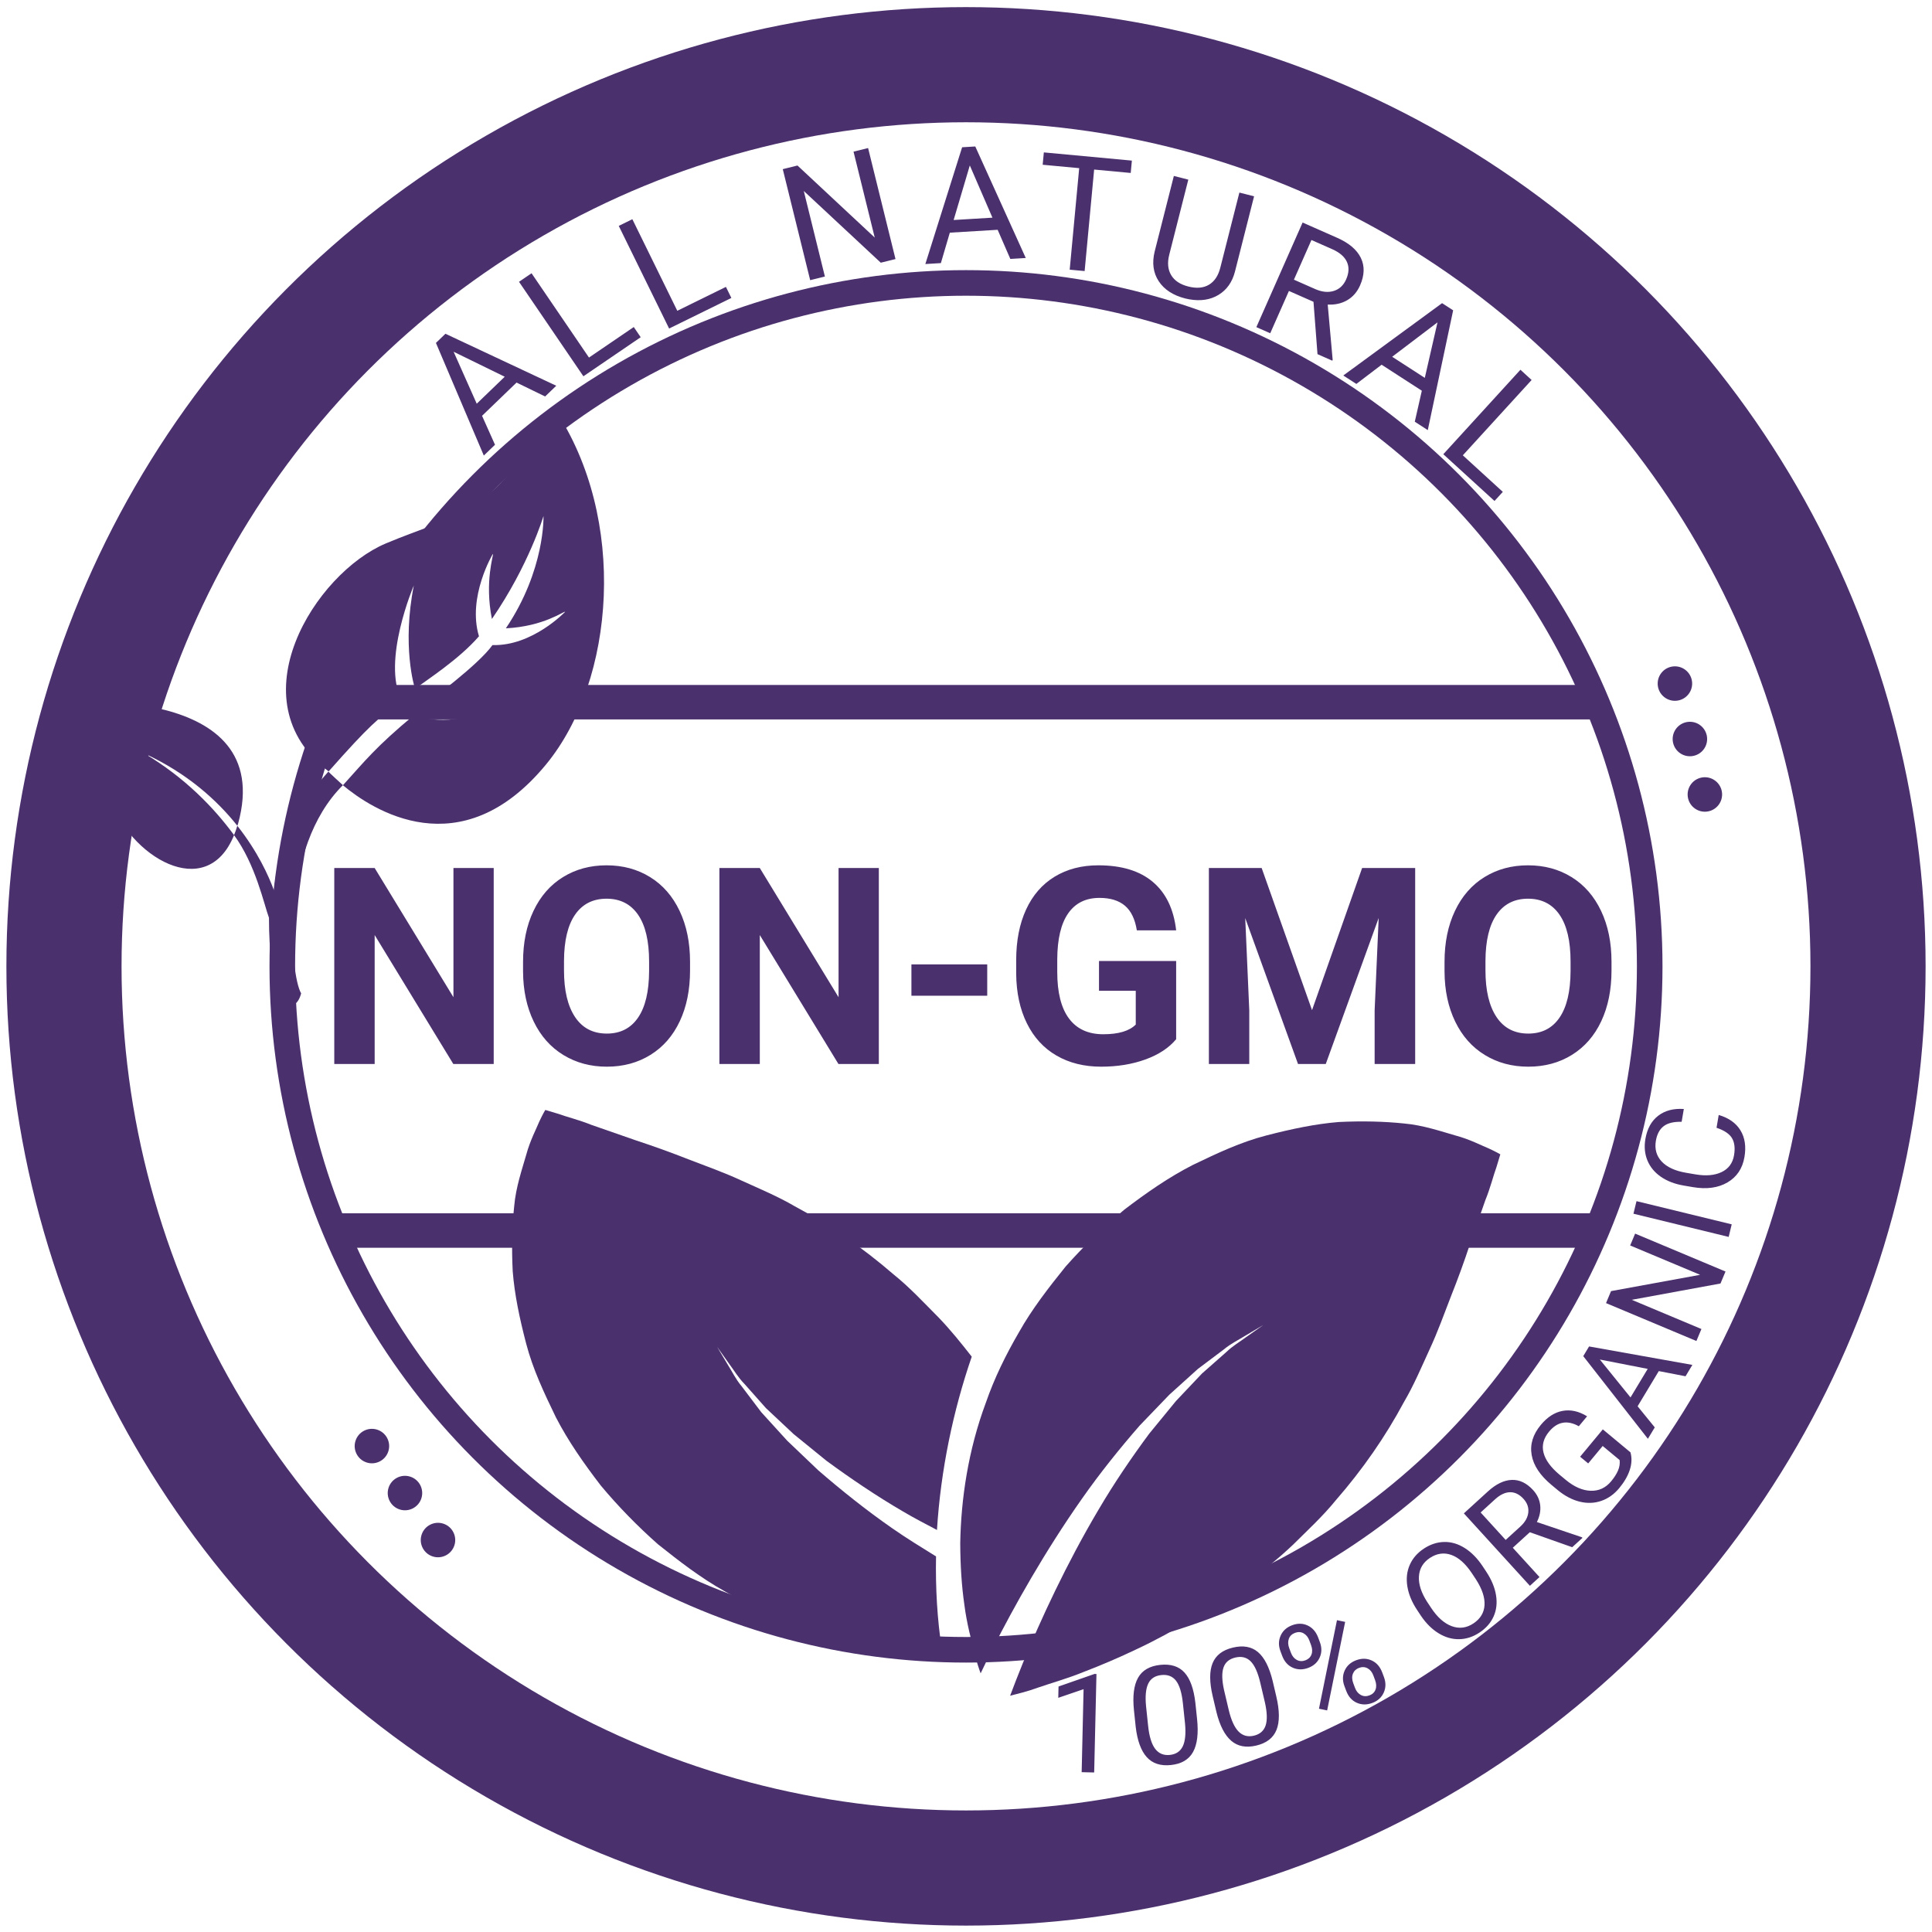 <?xml version="1.0" encoding="UTF-8"?>
<svg width="151px" height="151px" viewBox="0 0 151 151" version="1.1" xmlns="http://www.w3.org/2000/svg" xmlns:xlink="http://www.w3.org/1999/xlink">
    <!-- Generator: sketchtool 49.3 (51167) - http://www.bohemiancoding.com/sketch -->
    <title>0E7D4F44-2699-4DDA-A847-F82FE0632A5E</title>
    <desc>Created with sketchtool.</desc>
    <defs></defs>
    <g id="Page-1" stroke="none" stroke-width="1" fill="none" fill-rule="evenodd">
        <g id="Heleaf-drops-(2)(cart)-(v0.1)" transform="translate(-593, -902)">
            <g id="body" transform="translate(0, 88)">
                <g id="buy" transform="translate(112, 460)">
                    <g id="Group-20" transform="translate(0, 339)">
                        <g id="Group-16" transform="translate(456, 3)">
                            <g id="Group-8" transform="translate(30, 0)">
                                <g id="Group-7-Copy">
                                    <g id="Group-6-Copy">
                                        <ellipse id="Oval-11" stroke="#4A306D" stroke-width="9" cx="70.5" cy="87.528" rx="70.5" ry="70.472"></ellipse>
                                        <ellipse id="Oval-11" stroke="#4A306D" stroke-width="2" cx="70.5" cy="87.528" rx="53.436" ry="53.415"></ellipse>
                                        <g id="Group-5" transform="translate(127.078, 69.76) scale(-1, 1) rotate(52) translate(-127.078, -69.76) translate(123.037, 64.822)" fill="#4A306D">
                                            <ellipse id="Oval-12-Copy" cx="1.347" cy="1.347" rx="1.347" ry="1.347"></ellipse>
                                            <ellipse id="Oval-12-Copy-2" cx="4.041" cy="4.938" rx="1.347" ry="1.347"></ellipse>
                                            <ellipse id="Oval-12-Copy-3" cx="6.736" cy="8.528" rx="1.347" ry="1.347"></ellipse>
                                        </g>
                                        <g id="Group-5-Copy" transform="translate(26.65, 128.693) scale(-1, 1) rotate(72) translate(-26.65, -128.693) translate(22.609, 123.756)" fill="#4A306D">
                                            <ellipse id="Oval-12-Copy" cx="1.347" cy="1.347" rx="1.347" ry="1.347"></ellipse>
                                            <ellipse id="Oval-12-Copy-2" cx="4.041" cy="4.938" rx="1.347" ry="1.347"></ellipse>
                                            <ellipse id="Oval-12-Copy-3" cx="6.736" cy="8.528" rx="1.347" ry="1.347"></ellipse>
                                        </g>
                                        <path d="M52.76,11.596 L49.112,10.75 L47.766,12.831 L46.582,12.557 L51.927,4.624 L52.932,4.857 L54.242,14.334 L53.064,14.061 L52.76,11.596 Z M49.679,9.886 L52.639,10.573 L52.101,6.158 L49.679,9.886 Z M57.482,15.279 L61.389,16.915 L61.017,17.803 L56.017,15.71 L59.47,7.468 L60.563,7.926 L57.482,15.279 Z M64.307,19.077 L67.944,21.248 L67.45,22.075 L62.796,19.296 L67.38,11.626 L68.397,12.233 L64.307,19.077 Z M76.986,31.178 L76.121,30.368 L77.545,22.267 L72.836,27.293 L71.971,26.484 L78.081,19.962 L78.946,20.771 L77.51,28.903 L82.24,23.854 L83.096,24.656 L76.986,31.178 Z M83.253,36.628 L81.029,33.615 L78.653,34.324 L77.931,33.346 L87.15,30.786 L87.762,31.615 L82.601,39.671 L81.883,38.699 L83.253,36.628 Z M82.021,33.326 L83.826,35.77 L86.286,32.064 L82.021,33.326 Z M92.643,42.931 L91.309,40.388 L84.251,44.086 L83.706,43.048 L90.764,39.349 L89.433,36.811 L90.292,36.361 L93.502,42.481 L92.643,42.931 Z M96.363,52.011 L90.608,53.965 C89.808,54.232 89.07,54.203 88.393,53.878 C87.716,53.552 87.202,52.974 86.85,52.143 L86.738,51.85 C86.424,50.924 86.423,50.102 86.736,49.382 C87.049,48.662 87.642,48.149 88.515,47.844 L94.282,45.886 L94.657,46.99 L88.925,48.936 C88.313,49.144 87.894,49.474 87.67,49.927 C87.445,50.379 87.439,50.917 87.651,51.54 C87.865,52.172 88.198,52.598 88.649,52.818 C89.1,53.039 89.632,53.045 90.244,52.837 L95.982,50.889 L96.363,52.011 Z M91.978,60.396 L91.643,58.324 L88.074,58.899 L87.885,57.73 L96.71,56.308 L97.181,59.228 C97.341,60.221 97.238,61.022 96.872,61.63 C96.506,62.239 95.89,62.612 95.026,62.752 C94.476,62.84 93.973,62.769 93.517,62.538 C93.061,62.307 92.69,61.943 92.402,61.446 L88.991,64.122 L88.918,64.134 L88.717,62.886 L91.978,60.396 Z M92.595,58.171 L92.883,59.958 C92.977,60.535 93.2,60.971 93.554,61.264 C93.908,61.557 94.336,61.663 94.837,61.582 C95.382,61.494 95.774,61.264 96.013,60.892 C96.251,60.52 96.323,60.027 96.228,59.412 L95.941,57.631 L92.595,58.171 Z M90.761,71.282 L90.753,67.539 L88.419,66.702 L88.416,65.487 L97.362,68.882 L97.364,69.913 L88.432,73.349 L88.43,72.14 L90.761,71.282 Z M91.724,67.893 L91.73,70.93 L95.908,69.4 L91.724,67.893 Z M88.271,76.719 L87.578,80.896 L86.627,80.739 L87.513,75.393 L96.332,76.853 L96.138,78.022 L88.271,76.719 Z" id="all-natural-copy" fill="#4A306D" transform="translate(71.973, 42.76) rotate(-57) translate(-71.973, -42.76) "></path>
                                        <polygon id="Rectangle-25" fill="#4A306D" points="22.452 65.534 118.548 65.534 119.446 68.227 21.554 68.227"></polygon>
                                        <polygon id="Rectangle-25-Copy" fill="#4A306D" transform="translate(70.5, 108.176) scale(1, -1) translate(-70.5, -108.176) " points="22.452 106.83 118.548 106.83 119.446 109.523 21.554 109.523"></polygon>
                                    </g>
                                </g>
                                <path d="M33.587,95.159 L30.43,95.159 L24.283,85.081 L24.283,95.159 L21.126,95.159 L21.126,79.842 L24.283,79.842 L30.44,89.941 L30.44,79.842 L33.587,79.842 L33.587,95.159 Z M48.932,87.848 C48.932,89.355 48.665,90.677 48.132,91.814 C47.599,92.95 46.836,93.827 45.843,94.444 C44.85,95.061 43.712,95.369 42.428,95.369 C41.158,95.369 40.025,95.064 39.028,94.454 C38.032,93.844 37.26,92.973 36.713,91.84 C36.166,90.707 35.888,89.405 35.881,87.932 L35.881,87.174 C35.881,85.666 36.153,84.339 36.697,83.192 C37.241,82.046 38.009,81.165 39.002,80.552 C39.995,79.938 41.13,79.631 42.407,79.631 C43.684,79.631 44.819,79.938 45.811,80.552 C46.804,81.165 47.572,82.046 48.116,83.192 C48.66,84.339 48.932,85.663 48.932,87.164 L48.932,87.848 Z M45.732,87.153 C45.732,85.547 45.445,84.327 44.869,83.492 C44.294,82.658 43.473,82.24 42.407,82.24 C41.347,82.24 40.53,82.652 39.954,83.476 C39.379,84.3 39.088,85.509 39.081,87.101 L39.081,87.848 C39.081,89.412 39.369,90.625 39.944,91.488 C40.519,92.35 41.347,92.782 42.428,92.782 C43.487,92.782 44.301,92.366 44.869,91.535 C45.438,90.704 45.725,89.492 45.732,87.9 L45.732,87.153 Z M63.687,95.159 L60.53,95.159 L54.384,85.081 L54.384,95.159 L51.226,95.159 L51.226,79.842 L54.384,79.842 L60.54,89.941 L60.54,79.842 L63.687,79.842 L63.687,95.159 Z M72.159,89.825 L66.234,89.825 L66.234,87.374 L72.159,87.374 L72.159,89.825 Z M86.925,93.223 C86.357,93.904 85.554,94.431 84.515,94.807 C83.477,95.182 82.326,95.369 81.063,95.369 C79.737,95.369 78.574,95.08 77.574,94.502 C76.574,93.923 75.803,93.083 75.259,91.982 C74.715,90.881 74.436,89.587 74.422,88.1 L74.422,87.059 C74.422,85.53 74.68,84.206 75.196,83.087 C75.711,81.968 76.455,81.113 77.427,80.52 C78.399,79.928 79.537,79.631 80.842,79.631 C82.659,79.631 84.08,80.064 85.104,80.93 C86.129,81.797 86.736,83.057 86.925,84.712 L83.852,84.712 C83.712,83.836 83.401,83.194 82.921,82.787 C82.44,82.381 81.779,82.177 80.937,82.177 C79.863,82.177 79.046,82.58 78.485,83.387 C77.923,84.193 77.639,85.393 77.632,86.985 L77.632,87.963 C77.632,89.569 77.937,90.783 78.548,91.603 C79.158,92.424 80.053,92.834 81.231,92.834 C82.417,92.834 83.263,92.582 83.768,92.077 L83.768,89.436 L80.895,89.436 L80.895,87.111 L86.925,87.111 L86.925,93.223 Z M93.608,79.842 L97.544,90.951 L101.46,79.842 L105.606,79.842 L105.606,95.159 L102.438,95.159 L102.438,90.972 L102.754,83.745 L98.618,95.159 L96.45,95.159 L92.324,83.755 L92.64,90.972 L92.64,95.159 L89.483,95.159 L89.483,79.842 L93.608,79.842 Z M120.951,87.848 C120.951,89.355 120.684,90.677 120.151,91.814 C119.618,92.95 118.855,93.827 117.862,94.444 C116.869,95.061 115.731,95.369 114.447,95.369 C113.177,95.369 112.044,95.064 111.047,94.454 C110.051,93.844 109.279,92.973 108.732,91.84 C108.185,90.707 107.908,89.405 107.901,87.932 L107.901,87.174 C107.901,85.666 108.172,84.339 108.716,83.192 C109.26,82.046 110.028,81.165 111.021,80.552 C112.014,79.938 113.149,79.631 114.426,79.631 C115.703,79.631 116.838,79.938 117.83,80.552 C118.823,81.165 119.591,82.046 120.135,83.192 C120.679,84.339 120.951,85.663 120.951,87.164 L120.951,87.848 Z M117.751,87.153 C117.751,85.547 117.464,84.327 116.888,83.492 C116.313,82.658 115.492,82.24 114.426,82.24 C113.366,82.24 112.549,82.652 111.973,83.476 C111.398,84.3 111.107,85.509 111.1,87.101 L111.1,87.848 C111.1,89.412 111.388,90.625 111.963,91.488 C112.538,92.35 113.366,92.782 114.447,92.782 C115.506,92.782 116.32,92.366 116.888,91.535 C117.457,90.704 117.744,89.492 117.751,87.9 L117.751,87.153 Z" id="non-gmo" fill="#4A306D"></path>
                                <path d="M124.676,154.227 L124.434,155.175 L118.147,153.57 L118.36,155.649 L117.503,155.43 L117.179,152.47 L117.217,152.322 L124.676,154.227 Z M122.404,145.45 C123.536,145.588 124.353,145.885 124.856,146.338 C125.359,146.792 125.56,147.43 125.459,148.251 C125.36,149.062 125.017,149.63 124.432,149.953 C123.846,150.277 123.018,150.381 121.947,150.264 L120.657,150.106 C119.539,149.969 118.732,149.674 118.236,149.221 C117.74,148.768 117.543,148.129 117.644,147.305 C117.744,146.487 118.08,145.916 118.652,145.594 C119.223,145.272 120.056,145.173 121.151,145.296 L122.404,145.45 Z M120.965,146.254 C120.146,146.154 119.536,146.195 119.133,146.379 C118.731,146.563 118.499,146.904 118.438,147.402 C118.378,147.896 118.52,148.279 118.865,148.551 C119.209,148.823 119.768,149.01 120.54,149.111 L122.086,149.301 C122.908,149.401 123.529,149.356 123.95,149.166 C124.371,148.975 124.611,148.638 124.671,148.154 C124.729,147.678 124.588,147.301 124.247,147.024 C123.906,146.747 123.34,146.555 122.547,146.448 L120.965,146.254 Z M122.094,139.021 C123.234,139.016 124.082,139.207 124.638,139.593 C125.194,139.98 125.474,140.587 125.477,141.415 C125.481,142.232 125.212,142.838 124.672,143.233 C124.132,143.628 123.323,143.835 122.246,143.854 L120.946,143.86 C119.82,143.865 118.983,143.674 118.434,143.287 C117.885,142.9 117.609,142.291 117.605,141.46 C117.601,140.636 117.863,140.028 118.389,139.636 C118.915,139.245 119.729,139.041 120.831,139.026 L122.094,139.021 Z M120.766,140 C119.942,140.003 119.342,140.121 118.966,140.355 C118.59,140.588 118.403,140.955 118.405,141.456 C118.407,141.954 118.596,142.316 118.973,142.543 C119.349,142.769 119.927,142.884 120.705,142.888 L122.263,142.881 C123.091,142.877 123.702,142.754 124.095,142.513 C124.489,142.271 124.685,141.906 124.683,141.418 C124.68,140.938 124.493,140.582 124.12,140.35 C123.747,140.119 123.161,140 122.361,139.993 L120.766,140 Z M118.719,137.909 C118.263,137.969 117.869,137.873 117.535,137.622 C117.201,137.37 117.004,137.017 116.944,136.562 C116.883,136.099 116.983,135.705 117.242,135.379 C117.502,135.053 117.868,134.859 118.341,134.797 L118.712,134.748 C119.171,134.688 119.565,134.784 119.893,135.036 C120.222,135.288 120.416,135.638 120.475,136.087 C120.534,136.539 120.438,136.932 120.187,137.265 C119.935,137.599 119.568,137.798 119.084,137.861 L118.719,137.909 Z M119.026,137.137 C119.297,137.101 119.511,136.995 119.666,136.819 C119.822,136.643 119.883,136.426 119.849,136.169 C119.816,135.922 119.705,135.734 119.515,135.606 C119.324,135.477 119.081,135.432 118.786,135.471 L118.405,135.521 C118.133,135.556 117.919,135.661 117.761,135.833 C117.603,136.006 117.542,136.221 117.575,136.479 C117.609,136.736 117.725,136.928 117.922,137.054 C118.119,137.18 118.36,137.224 118.645,137.187 L119.026,137.137 Z M122.505,133.65 C122.05,133.71 121.656,133.614 121.324,133.362 C120.992,133.111 120.796,132.757 120.736,132.301 C120.676,131.846 120.773,131.453 121.027,131.123 C121.28,130.792 121.649,130.595 122.132,130.532 L122.503,130.483 C122.958,130.423 123.352,130.519 123.684,130.771 C124.016,131.022 124.212,131.374 124.272,131.826 C124.331,132.278 124.235,132.671 123.984,133.005 C123.732,133.338 123.365,133.537 122.881,133.6 L122.505,133.65 Z M122.818,132.877 C123.092,132.841 123.308,132.734 123.463,132.558 C123.619,132.382 123.68,132.166 123.646,131.908 C123.613,131.658 123.5,131.469 123.309,131.343 C123.117,131.216 122.873,131.172 122.577,131.211 L122.191,131.261 C121.916,131.297 121.702,131.403 121.548,131.577 C121.394,131.751 121.334,131.965 121.367,132.218 C121.4,132.465 121.512,132.655 121.705,132.787 C121.897,132.919 122.139,132.966 122.432,132.927 L122.818,132.877 Z M124.046,135.394 L123.774,135.987 L117.348,133.06 L117.621,132.467 L124.046,135.394 Z M116.265,120.843 C116.968,120.58 117.625,120.468 118.238,120.508 C118.851,120.548 119.376,120.733 119.815,121.063 C120.253,121.393 120.581,121.847 120.797,122.425 C121.009,122.99 121.058,123.542 120.944,124.083 C120.831,124.624 120.562,125.111 120.138,125.545 C119.715,125.979 119.166,126.326 118.492,126.587 L117.974,126.78 C117.285,127.039 116.63,127.147 116.012,127.106 C115.393,127.064 114.861,126.877 114.415,126.544 C113.97,126.211 113.642,125.762 113.43,125.197 C113.214,124.623 113.163,124.064 113.276,123.522 C113.389,122.979 113.665,122.491 114.104,122.057 C114.542,121.623 115.112,121.275 115.811,121.013 L116.265,120.843 Z M116.154,121.957 C115.303,122.276 114.715,122.692 114.388,123.204 C114.061,123.716 114.013,124.279 114.243,124.893 C114.467,125.49 114.871,125.875 115.455,126.048 C116.038,126.221 116.736,126.16 117.548,125.867 L118.075,125.67 C118.899,125.361 119.482,124.945 119.824,124.422 C120.165,123.899 120.222,123.333 119.994,122.726 C119.765,122.115 119.365,121.726 118.795,121.558 C118.224,121.39 117.521,121.456 116.686,121.758 L116.154,121.957 Z M114.04,116.829 L114.923,118.397 L117.624,116.878 L118.122,117.763 L111.444,121.518 L110.2,119.308 C109.777,118.556 109.623,117.882 109.738,117.284 C109.852,116.687 110.237,116.204 110.891,115.836 C111.307,115.602 111.732,115.511 112.168,115.562 C112.603,115.613 113.01,115.796 113.388,116.11 L115.34,112.948 L115.395,112.917 L115.926,113.862 L114.04,116.829 Z M114.202,118.802 L113.441,117.45 C113.195,117.013 112.887,116.729 112.515,116.598 C112.143,116.467 111.768,116.508 111.389,116.721 C110.976,116.953 110.729,117.254 110.647,117.624 C110.566,117.994 110.654,118.412 110.912,118.878 L111.671,120.226 L114.202,118.802 Z M109.727,107.758 C110.18,107.739 110.62,107.859 111.048,108.117 C111.477,108.375 111.878,108.75 112.252,109.241 C112.63,109.738 112.849,110.267 112.909,110.829 C112.97,111.392 112.865,111.942 112.595,112.48 C112.326,113.018 111.91,113.505 111.348,113.942 L110.816,114.346 C109.898,115.045 109.023,115.373 108.192,115.329 C107.36,115.285 106.649,114.876 106.058,114.1 C105.574,113.464 105.346,112.828 105.376,112.193 C105.406,111.557 105.686,110.969 106.218,110.428 L106.83,111.232 C106.138,111.996 106.1,112.783 106.717,113.592 C107.127,114.131 107.627,114.395 108.216,114.385 C108.806,114.374 109.46,114.098 110.18,113.555 L110.678,113.175 C111.362,112.655 111.787,112.085 111.952,111.466 C112.117,110.846 111.997,110.27 111.591,109.737 C111.362,109.436 111.127,109.197 110.888,109.022 C110.649,108.847 110.394,108.747 110.122,108.72 L108.753,109.762 L109.827,111.172 L109.174,111.669 L107.491,109.459 L109.727,107.758 Z M104.036,104.172 L106.343,106.404 L108.252,105.468 L109,106.193 L101.57,109.662 L100.934,109.048 L104.156,101.507 L104.901,102.227 L104.036,104.172 Z M105.545,106.789 L103.674,104.978 L102.119,108.459 L105.545,106.789 Z M97.627,97.341 L98.451,97.934 L98.133,104.976 L101.582,100.186 L102.406,100.779 L97.931,106.995 L97.106,106.402 L97.431,99.332 L93.967,104.144 L93.151,103.557 L97.627,97.341 Z M94.143,96.039 L95.046,96.492 L91.606,103.335 L90.703,102.882 L94.143,96.039 Z M85.585,95.106 C85.985,94.395 86.502,93.933 87.136,93.721 C87.77,93.509 88.473,93.564 89.243,93.886 C90.078,94.235 90.622,94.814 90.875,95.623 C91.128,96.432 91.045,97.338 90.626,98.341 L90.342,99.02 C90.067,99.677 89.708,100.205 89.265,100.606 C88.822,101.006 88.329,101.249 87.787,101.337 C87.245,101.424 86.691,101.349 86.125,101.112 C85.374,100.798 84.859,100.337 84.581,99.729 C84.303,99.121 84.282,98.43 84.517,97.658 L85.454,98.05 C85.3,98.647 85.305,99.128 85.47,99.493 C85.635,99.858 85.96,100.142 86.445,100.345 C87.041,100.594 87.6,100.569 88.122,100.271 C88.644,99.972 89.075,99.416 89.415,98.604 L89.701,97.92 C90.021,97.153 90.116,96.476 89.985,95.89 C89.854,95.303 89.501,94.889 88.925,94.648 C88.407,94.432 87.96,94.383 87.585,94.502 C87.211,94.621 86.856,94.953 86.522,95.497 L85.585,95.106 Z" id="100%-organic-copy-2" fill="#4A306D" transform="translate(104.92, 124.622) rotate(77) translate(-104.92, -124.622) "></path>
                                <g id="budding-leaves" transform="translate(0, 43.989)" fill="#4A306D" fill-rule="nonzero">
                                    <path d="M37.671,27.767 C30.991,35.864 24.059,31.266 21.802,29.384 C23.547,27.46 24.341,26.412 27.371,23.892 C30.504,25.184 36.099,22.733 36.099,22.733 C32.332,23.728 29.455,23.164 28.433,22.891 C28.65,22.716 32.366,19.999 33.491,18.428 C36.602,18.525 39.172,15.826 39.172,15.826 C39.084,15.754 37.513,16.972 34.538,17.118 C37.619,12.547 37.478,8.342 37.478,8.342 C37.478,8.342 36.34,12.179 33.446,16.389 C32.853,13.402 33.608,11.369 33.521,11.3 C33.521,11.3 31.508,14.656 32.435,17.741 C30.852,19.567 28.358,21.145 27.44,21.851 C27.371,21.661 26.411,18.475 27.344,13.765 C27.344,13.765 24.808,19.686 26.393,22.757 C24.449,24.266 23.932,24.637 20.685,28.302 C13.335,22.745 19.648,12.805 25.153,10.486 C30.814,8.101 33.175,8.58 38.363,0 C44.043,8.503 43.114,21.166 37.671,27.767 Z M6.295,26.904 C9.638,28.448 11.957,30.545 13.551,32.551 C13.569,32.49 13.594,32.444 13.612,32.374 C16.641,21.373 0,22.903 0,22.903 C0,22.903 2.299,26.476 3.581,30.372 C5.062,34.888 11.119,38.642 13.294,33.281 C11.724,31.144 9.478,28.806 6.295,26.904 Z M21.802,29.378 C21.778,29.36 20.652,28.333 20.668,28.314 C17.816,31.488 16.702,34.199 16.431,37.651 C16,36.463 15.137,34.563 13.548,32.552 C13.474,32.816 13.385,33.053 13.292,33.281 C14.983,35.579 15.638,38.715 16.022,39.742 C16.022,42.611 16.332,44.046 16.582,46.438 C16.582,46.438 18.11,47.35 18.536,45.648 C17.678,44.21 16.832,34.295 21.802,29.378 Z" id="Shape"></path>
                                </g>
                                <g id="two-leaves" transform="translate(35.025, 98.75)" fill="#4A306D" fill-rule="nonzero">
                                    <path d="M76.329,3.009 C75.758,2.777 74.846,2.295 73.759,2.005 C72.672,1.697 71.204,1.186 69.706,1.058 C68.193,0.9 66.482,0.853 64.613,0.943 C62.788,1.092 60.935,1.481 58.948,1.995 C56.964,2.508 55.149,3.362 53.209,4.296 C51.317,5.262 49.591,6.468 47.864,7.781 C46.232,9.136 44.683,10.638 43.266,12.234 C41.946,13.873 40.633,15.56 39.622,17.361 C38.579,19.149 37.68,20.99 37.03,22.873 C35.638,26.6 35.084,30.436 35.025,33.852 C35.031,35.585 35.133,37.193 35.347,38.671 C35.534,40.14 35.901,41.496 36.185,42.592 C36.299,43.107 36.46,43.598 36.619,44.033 C36.898,43.447 37.201,42.828 37.539,42.151 C39.218,38.814 41.666,34.469 44.528,30.4 C45.954,28.363 47.518,26.425 49.043,24.674 C49.851,23.832 50.632,23.023 51.369,22.255 C52.162,21.542 52.91,20.867 53.595,20.245 C54.339,19.685 55.017,19.176 55.62,18.722 C56.198,18.241 56.804,17.961 57.258,17.672 C58.183,17.124 58.711,16.811 58.711,16.811 C58.711,16.811 58.208,17.167 57.33,17.783 C56.903,18.11 56.329,18.427 55.791,18.949 C55.233,19.442 54.604,19.997 53.917,20.603 C53.286,21.272 52.605,21.989 51.885,22.751 C51.222,23.56 50.521,24.414 49.798,25.298 C48.435,27.139 47.063,29.146 45.829,31.25 C43.344,35.437 41.296,39.866 39.917,43.237 C39.53,44.186 39.204,45.035 38.923,45.784 C39.513,45.626 40.263,45.459 41.071,45.16 C42.097,44.803 43.422,44.436 44.705,43.911 C46.02,43.407 47.42,42.813 48.834,42.135 C50.27,41.468 51.668,40.685 53.101,39.86 C54.533,39.039 55.889,38.1 57.236,37.134 C58.544,36.129 59.843,35.115 61.022,33.992 C62.187,32.837 63.363,31.755 64.38,30.503 C66.472,28.103 68.254,25.536 69.706,22.826 C70.461,21.55 71.089,20.064 71.705,18.721 C72.328,17.389 72.857,15.91 73.383,14.554 C73.914,13.223 74.405,11.874 74.839,10.561 C75.31,9.208 75.722,8.029 76.063,7.06 C76.458,6.096 76.704,5.088 76.926,4.494 C77.131,3.825 77.236,3.471 77.236,3.471 C77.236,3.471 76.918,3.278 76.329,3.009 Z" id="Shape"></path>
                                    <path d="M29.701,32.69 C27.65,31.264 25.702,29.7 23.938,28.175 C23.093,27.372 22.278,26.59 21.503,25.853 C20.784,25.061 20.108,24.313 19.477,23.628 C18.915,22.887 18.404,22.204 17.945,21.604 C17.461,21.026 17.183,20.421 16.89,19.968 C16.336,19.045 16.022,18.515 16.022,18.515 C16.022,18.515 16.38,19.018 17.003,19.896 C17.327,20.322 17.649,20.894 18.177,21.432 C18.674,21.992 19.232,22.62 19.842,23.307 C20.514,23.935 21.237,24.618 22.004,25.335 C22.818,25.998 23.68,26.698 24.569,27.42 C26.42,28.778 28.443,30.154 30.559,31.387 C31.434,31.905 32.322,32.361 33.206,32.829 C33.499,28.14 34.47,23.505 35.924,19.284 C35.09,18.217 34.246,17.166 33.316,16.204 C32.155,15.038 31.069,13.862 29.805,12.847 C27.387,10.757 24.806,8.977 22.079,7.523 C20.794,6.768 19.296,6.141 17.944,5.526 C16.606,4.904 15.119,4.373 13.753,3.849 C12.412,3.321 11.055,2.832 9.732,2.398 C8.37,1.924 7.186,1.512 6.207,1.171 C5.236,0.779 4.22,0.531 3.625,0.309 C2.953,0.107 2.595,0 2.595,0 C2.595,0 2.396,0.321 2.124,0.909 C1.892,1.478 1.406,2.391 1.112,3.477 C0.804,4.56 0.289,6.029 0.163,7.526 C0.001,9.04 -0.046,10.752 0.048,12.619 C0.193,14.442 0.583,16.29 1.103,18.279 C1.623,20.26 2.48,22.077 3.419,24.017 C4.393,25.903 5.605,27.627 6.931,29.356 C8.295,30.991 9.807,32.538 11.412,33.956 C13.06,35.271 14.762,36.584 16.578,37.598 C18.374,38.64 20.228,39.539 22.123,40.187 C25.874,41.58 29.735,42.133 33.177,42.193 C33.324,42.193 33.449,42.178 33.589,42.174 C33.221,39.784 33.087,37.345 33.133,34.896 C31.99,34.184 30.843,33.487 29.701,32.69 Z" id="Shape"></path>
                                </g>
                            </g>
                        </g>
                    </g>
                </g>
            </g>
        </g>
    </g>
</svg>